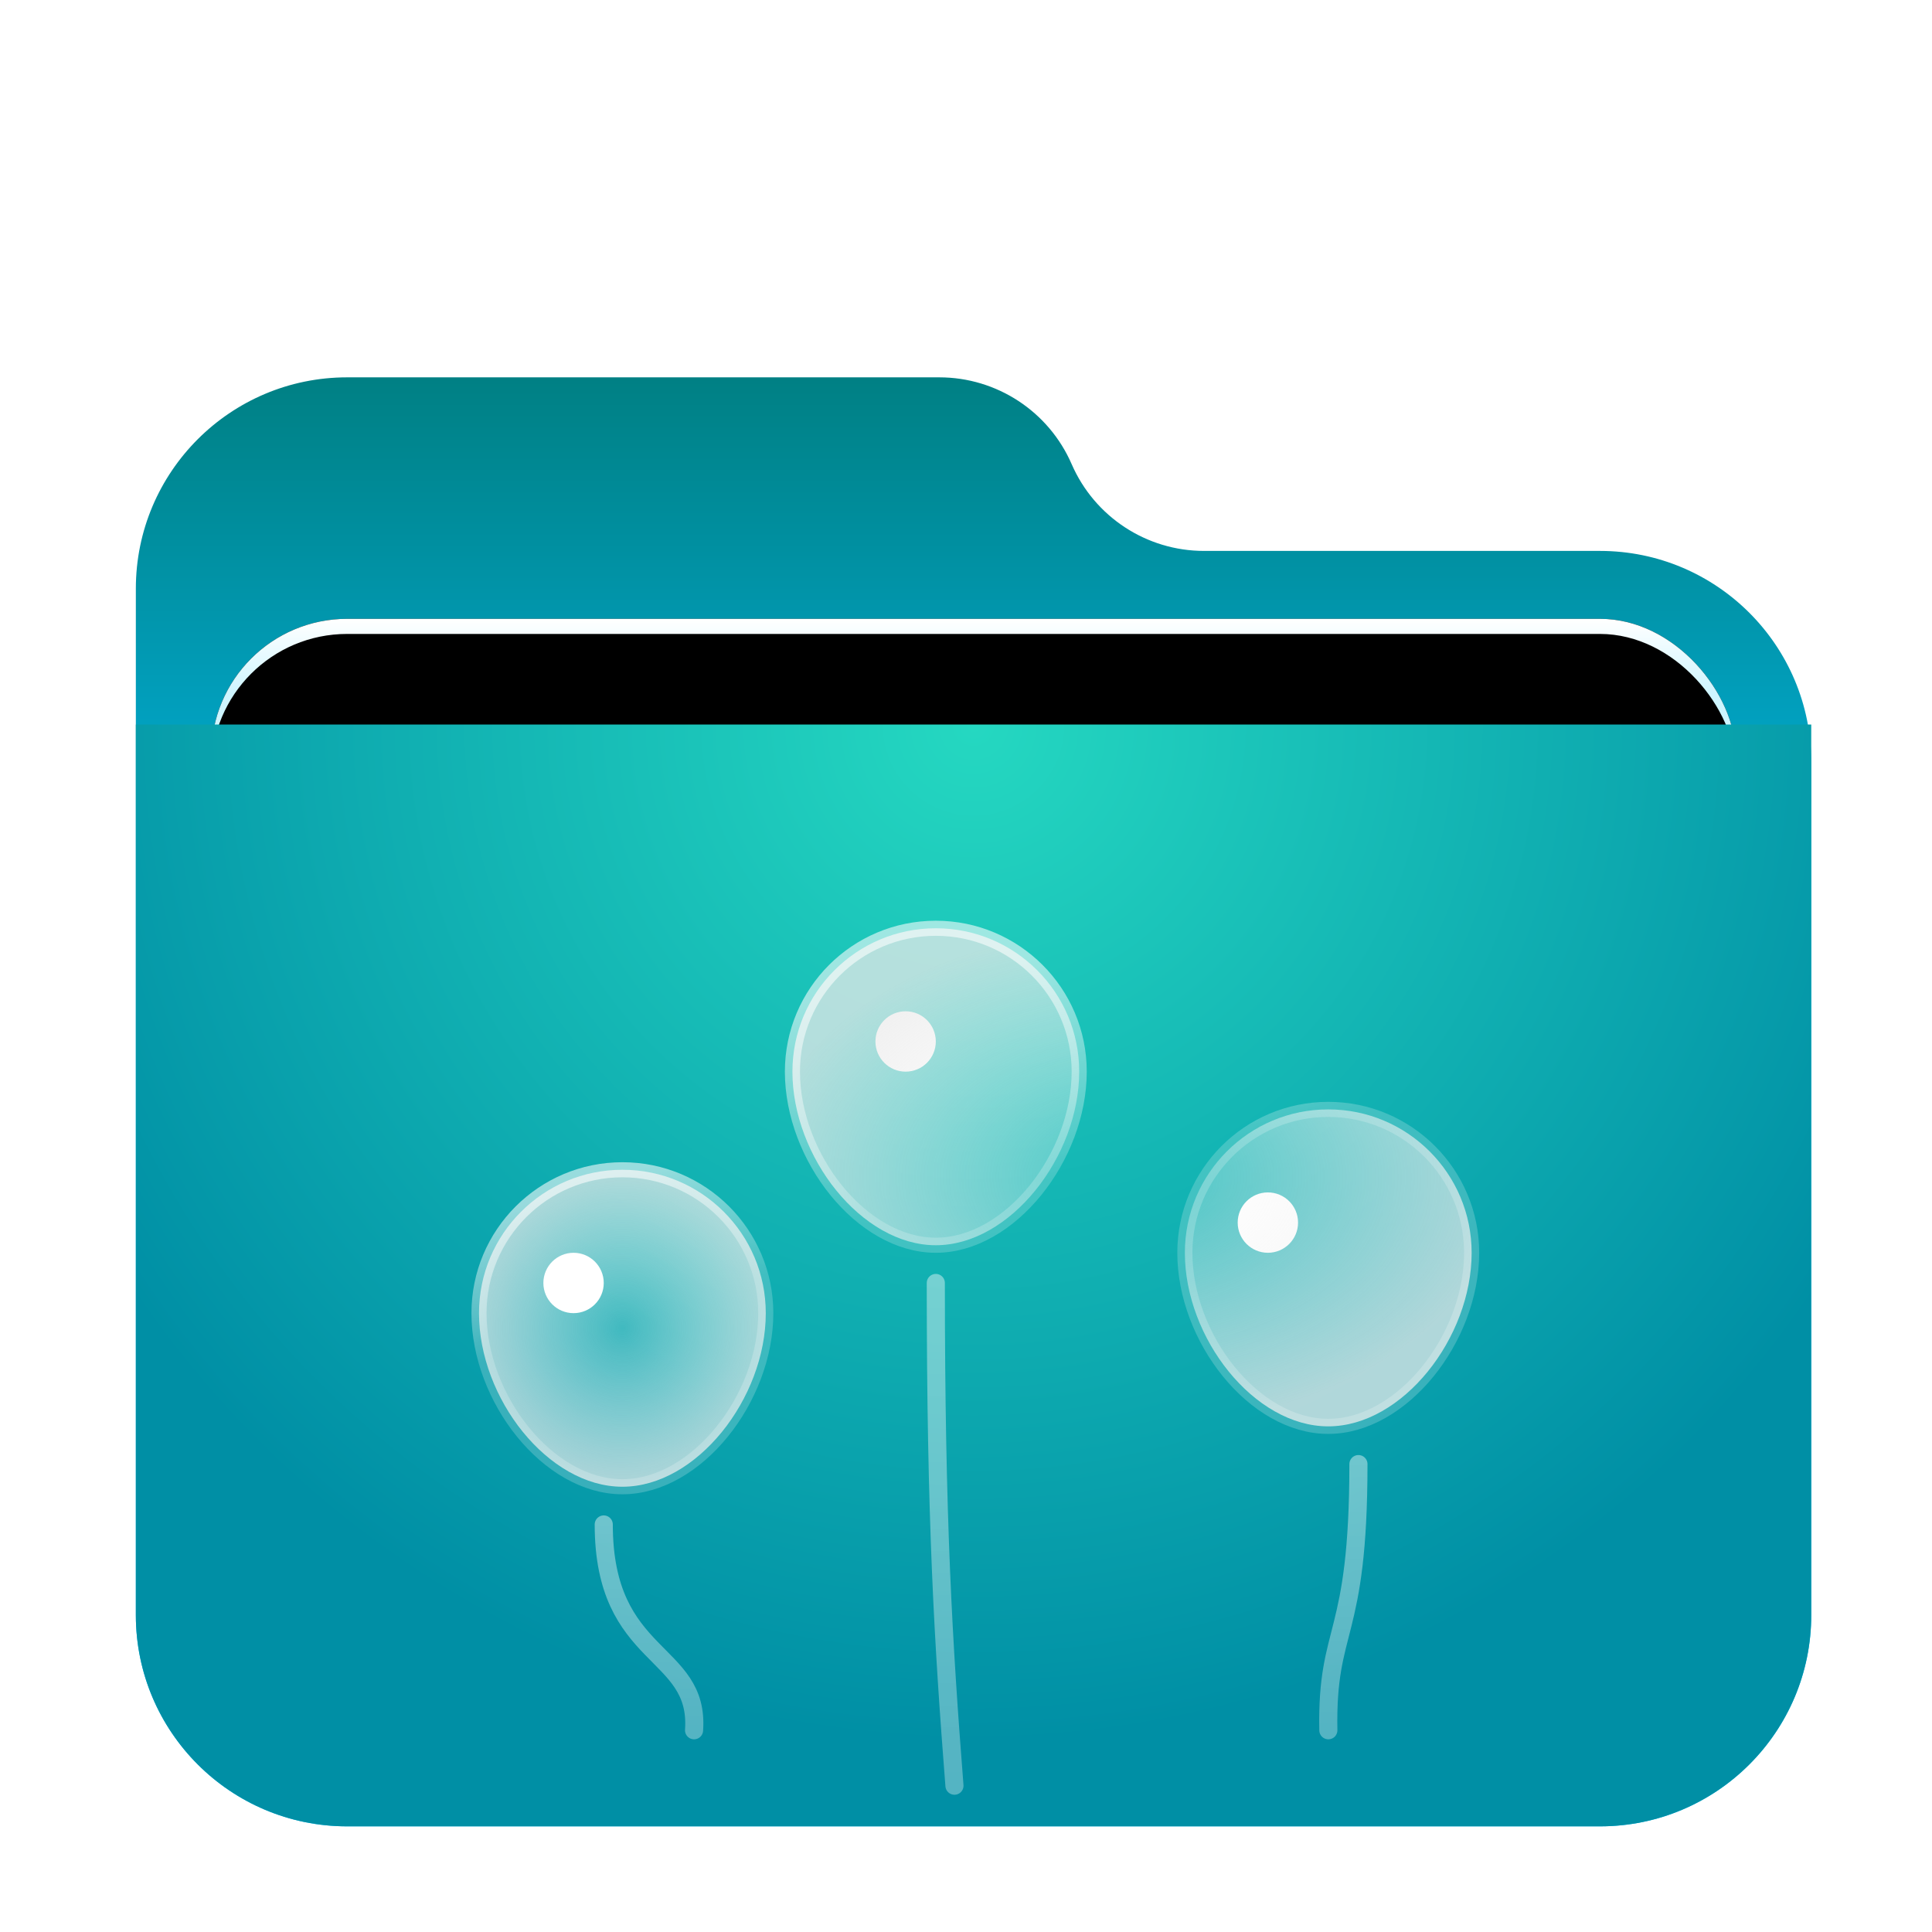 <svg xmlns="http://www.w3.org/2000/svg" xmlns:xlink="http://www.w3.org/1999/xlink" width="128" height="128" viewBox="0 0 128 128">
  <defs>
    <filter id="folder-stack-128px-a" width="124.3%" height="128.1%" x="-12.2%" y="-14.1%" filterUnits="objectBoundingBox">
      <feOffset dy="2" in="SourceAlpha" result="shadowOffsetOuter1"/>
      <feGaussianBlur in="shadowOffsetOuter1" result="shadowBlurOuter1" stdDeviation="2.5"/>
      <feComposite in="shadowBlurOuter1" in2="SourceAlpha" operator="out" result="shadowBlurOuter1"/>
      <feColorMatrix in="shadowBlurOuter1" result="shadowMatrixOuter1" values="0 0 0 0 0   0 0 0 0 0   0 0 0 0 0  0 0 0 0.2 0"/>
      <feMerge>
        <feMergeNode in="shadowMatrixOuter1"/>
        <feMergeNode in="SourceGraphic"/>
      </feMerge>
    </filter>
    <linearGradient id="folder-stack-128px-b" x1="50%" x2="50%" y1="0%" y2="50%">
      <stop offset="0%" stop-color="#008084"/>
      <stop offset="100%" stop-color="#02C3FF"/>
    </linearGradient>
    <linearGradient id="folder-stack-128px-e" x1="50%" x2="50%" y1="0%" y2="11.796%">
      <stop offset="0%" stop-color="#FFF"/>
      <stop offset="100%" stop-color="#CEF5FF"/>
    </linearGradient>
    <rect id="folder-stack-128px-d" width="101" height="41.5" x="5" y="16" rx="9"/>
    <filter id="folder-stack-128px-c" width="108.9%" height="121.7%" x="-4.5%" y="-10.8%" filterUnits="objectBoundingBox">
      <feOffset in="SourceAlpha" result="shadowOffsetOuter1"/>
      <feGaussianBlur in="shadowOffsetOuter1" result="shadowBlurOuter1" stdDeviation="1.5"/>
      <feColorMatrix in="shadowBlurOuter1" values="0 0 0 0 0   0 0 0 0 0   0 0 0 0 0  0 0 0 0.2 0"/>
    </filter>
    <filter id="folder-stack-128px-f" width="106.9%" height="116.9%" x="-3.5%" y="-8.4%" filterUnits="objectBoundingBox">
      <feOffset dy="1" in="SourceAlpha" result="shadowOffsetInner1"/>
      <feComposite in="shadowOffsetInner1" in2="SourceAlpha" k2="-1" k3="1" operator="arithmetic" result="shadowInnerInner1"/>
      <feColorMatrix in="shadowInnerInner1" values="0 0 0 0 1   0 0 0 0 1   0 0 0 0 1  0 0 0 0.5 0"/>
    </filter>
    <radialGradient id="folder-stack-128px-g" cx="50%" cy="0%" r="92.487%" fx="50%" fy="0%" gradientTransform="matrix(0 1 -.658 0 .5 -.5)">
      <stop offset="0%" stop-color="#25D8C1"/>
      <stop offset="100%" stop-color="#008FA5"/>
    </radialGradient>
    <radialGradient id="folder-stack-128px-h" cx="50%" cy="50%" r="55%" fx="50%" fy="50%" gradientTransform="matrix(0 .909 -1 0 1 .045)">
      <stop offset="0%" stop-color="#FFF" stop-opacity=".217"/>
      <stop offset="100%" stop-color="#E9E9E9" stop-opacity=".745"/>
    </radialGradient>
    <linearGradient id="folder-stack-128px-i" x1="27.186%" x2="39.056%" y1="7.763%" y2="50%">
      <stop offset="0%" stop-color="#FFF" stop-opacity=".571"/>
      <stop offset="100%" stop-color="#FFF" stop-opacity=".2"/>
    </linearGradient>
    <linearGradient id="folder-stack-128px-j" x1="50%" x2="50%" y1="0%" y2="100%">
      <stop offset="0%" stop-color="#FFF" stop-opacity=".418"/>
      <stop offset="100%" stop-color="#FFF" stop-opacity=".329"/>
    </linearGradient>
    <linearGradient id="folder-stack-128px-k" x1="50%" x2="50%" y1="0%" y2="100%">
      <stop offset="0%" stop-color="#FFF" stop-opacity=".418"/>
      <stop offset="100%" stop-color="#FFF" stop-opacity=".329"/>
    </linearGradient>
    <linearGradient id="folder-stack-128px-l" x1="50%" x2="50%" y1="0%" y2="100%">
      <stop offset="0%" stop-color="#FFF" stop-opacity=".418"/>
      <stop offset="100%" stop-color="#FFF" stop-opacity=".329"/>
    </linearGradient>
  </defs>
  <g fill="none" fill-rule="evenodd" filter="url(#folder-stack-128px-a)" transform="translate(9 23)">
    <path fill="url(#folder-stack-128px-b)" d="M62,5.75 L62,5.75 C63.518,9.242 66.963,11.5 70.77,11.5 L97,11.5 C104.732,11.5 111,17.768 111,25.5 L111,82 C111,89.732 104.732,96 97,96 L14,96 C6.268,96 -4.16856689e-14,89.732 -4.26325641e-14,82 L-4.26325641e-14,14 C-4.35794594e-14,6.268 6.268,-2.70013666e-14 14,-2.84217094e-14 L53.23,-2.30926389e-14 C57.037,-2.71735863e-14 60.482,2.258 62,5.75 Z"/>
    <use fill="#000" filter="url(#folder-stack-128px-c)" xlink:href="#folder-stack-128px-d"/>
    <use fill="url(#folder-stack-128px-e)" xlink:href="#folder-stack-128px-d"/>
    <use fill="#000" filter="url(#folder-stack-128px-f)" xlink:href="#folder-stack-128px-d"/>
    <g transform="translate(0 23)">
      <path fill="url(#folder-stack-128px-g)" d="M0,0 L111,0 L111,59 C111,66.732 104.732,73 97,73 L14,73 C6.268,73 9.46895252e-16,66.732 0,59 L0,0 Z"/>
      <g transform="translate(22 13)">
        <path fill="url(#folder-stack-128px-h)" stroke="url(#folder-stack-128px-i)" d="M10.235,37.5 C15.153,37.5 19.735,31.651 19.735,26 C19.735,20.753 15.482,16.5 10.235,16.5 C4.988,16.5 0.735,20.753 0.735,26 C0.735,31.651 5.318,37.5 10.235,37.5 Z"/>
        <circle cx="7" cy="24" r="2" fill="#FFF"/>
        <circle cx="29" cy="8" r="2" fill="#FFF"/>
        <circle cx="53" cy="20" r="2" fill="#FFF"/>
        <path fill="url(#folder-stack-128px-h)" stroke="url(#folder-stack-128px-i)" d="M31 21.5C35.917 21.5 40.5 15.651 40.5 10 40.5 4.753 36.247.5 31 .5 25.753.5 21.5 4.753 21.5 10 21.5 15.651 26.083 21.5 31 21.5zM57 33.5C61.917 33.5 66.5 27.651 66.5 22 66.5 16.753 62.247 12.5 57 12.5 51.753 12.5 47.5 16.753 47.5 22 47.5 27.651 52.083 33.5 57 33.5z"/>
        <path stroke="url(#folder-stack-128px-j)" stroke-linecap="round" stroke-width="1.2" d="M31,24 C31,39.714 31.502,47.933 32.235,57.307"/>
        <path stroke="url(#folder-stack-128px-k)" stroke-linecap="round" stroke-width="1.2" d="M59,36 C59,47.724 56.877,46.639 57.006,53.634"/>
        <path stroke="url(#folder-stack-128px-l)" stroke-linecap="round" stroke-width="1.2" d="M15,40 C15,49.065 8.632,48.226 9.017,53.634" transform="matrix(-1 0 0 1 24 0)"/>
      </g>
    </g>
  </g>
</svg>
